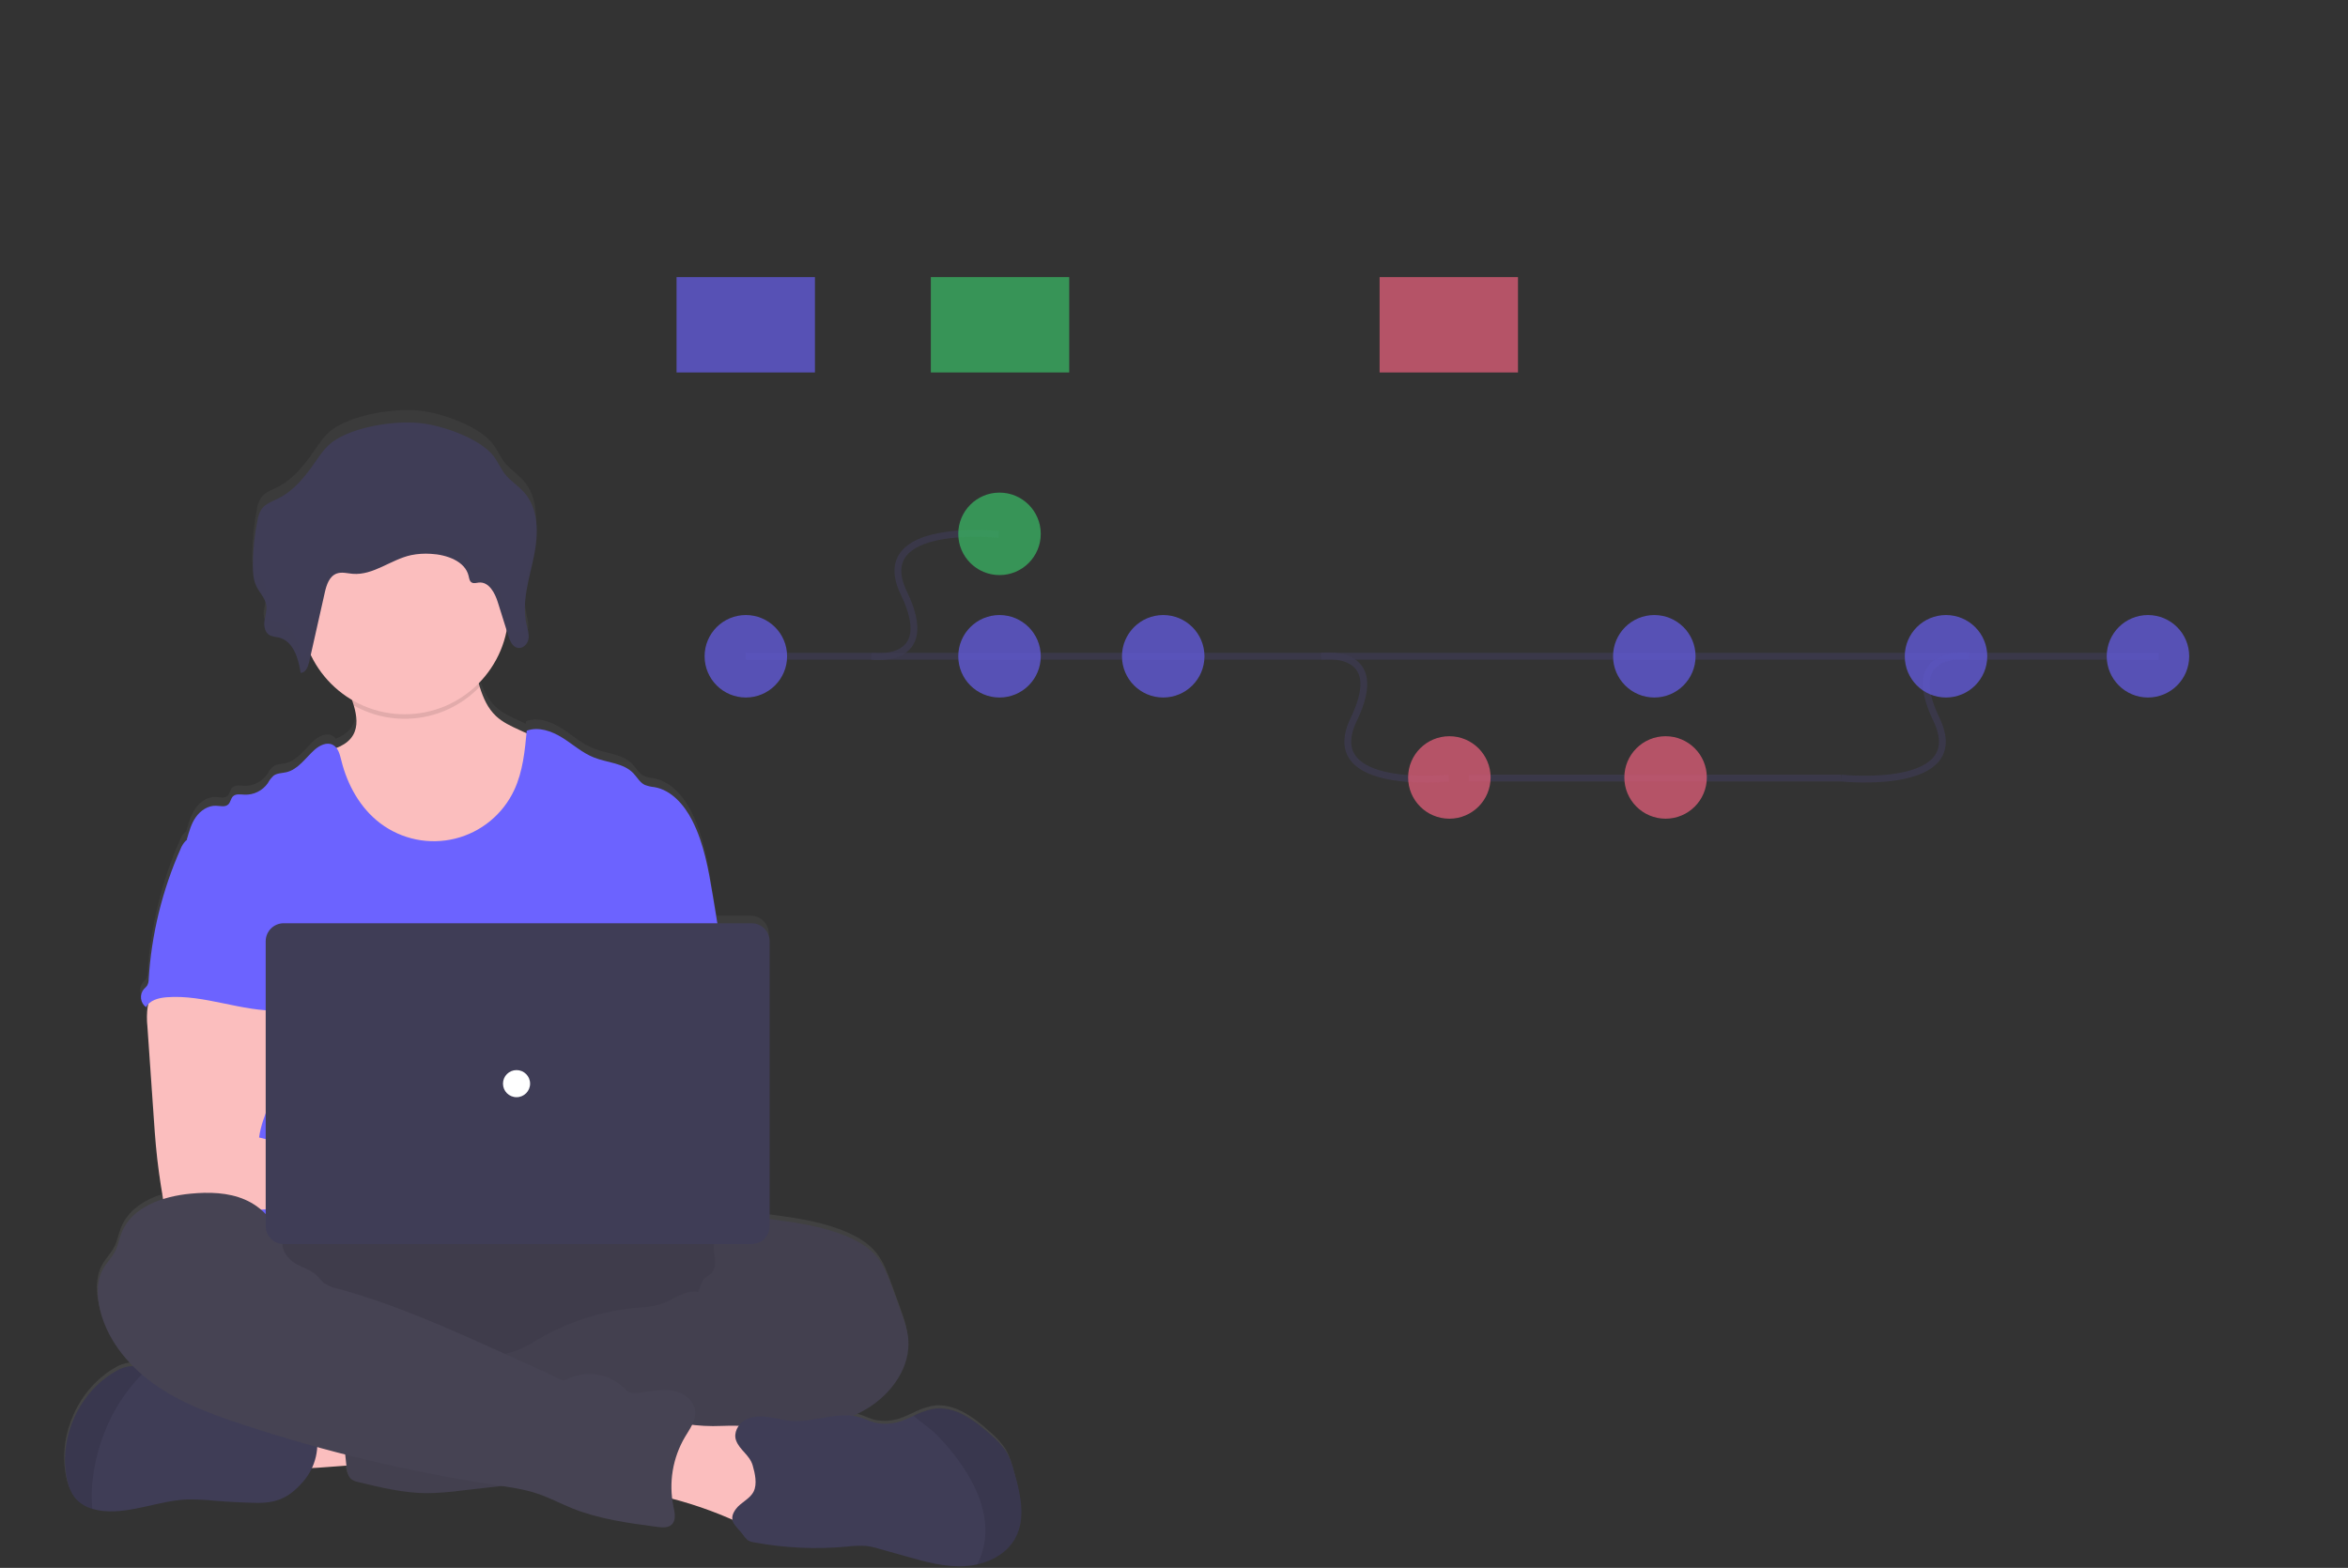 <svg width="1039" height="694" viewBox="0 0 1039 694" fill="none" xmlns="http://www.w3.org/2000/svg">
<rect x="0" y="0" width="1039" height="694" fill="#333333" stroke="none"/>
<g id="undraw_version_control_9bpv 1">
<g clip-path="url(#clip0)">
<g id="man">
<path id="Vector" d="M448.73 651.49C447.73 647.87 446.73 644.21 444.73 641.06C442.875 638.389 440.673 635.978 438.18 633.89C430.93 627.31 422.03 620.63 412.42 622.29C409.448 622.947 406.576 623.997 403.88 625.41C402.48 626.06 401.07 626.71 399.63 627.26C395.576 628.955 391.096 629.346 386.81 628.38C384.61 627.79 382.56 626.73 380.39 626.07C379.36 625.76 378.306 625.533 377.24 625.39C379.337 624.451 381.371 623.379 383.33 622.18C394.11 615.58 402.71 603.65 401.51 590.89C401.1 586.6 399.63 582.49 398.17 578.44L394.33 567.82C392.67 563.22 390.95 558.53 387.92 554.71C384.55 550.45 379.75 547.56 374.79 545.41C364.14 540.78 352.5 539.15 341.01 537.57L340.21 537.46V413.33C340.21 411.208 339.367 409.173 337.867 407.673C336.367 406.173 334.332 405.33 332.21 405.33H317.11C316.443 401.25 315.777 397.177 315.11 393.11C313.21 381.5 311.24 369.68 305.89 359.23C302.39 352.39 296.82 345.86 289.31 344.52C287.834 344.387 286.384 344.05 285 343.52C282.8 342.44 281.6 340.04 279.91 338.27C275.55 333.7 268.46 333.63 262.62 331.27C257.46 329.22 253.24 325.36 248.54 322.39C243.84 319.42 238 317.31 232.8 319.24C232.8 319.62 232.73 320 232.69 320.37L229.35 318.83C225.75 317.16 222.08 315.45 219.19 312.71C215.48 309.21 213.5 304.57 211.96 299.64C211.8 299.13 211.65 298.64 211.49 298.09C217.882 291.569 222.209 283.308 223.93 274.34L224.74 276.97C224.922 277.561 225.136 278.142 225.38 278.71C225.793 279.809 226.482 280.783 227.38 281.54C227.636 281.741 227.919 281.906 228.22 282.03C228.496 282.14 228.785 282.213 229.08 282.25C229.495 282.301 229.916 282.271 230.32 282.16C230.996 281.951 231.617 281.592 232.136 281.111C232.655 280.63 233.06 280.038 233.32 279.38C233.479 278.987 233.597 278.578 233.67 278.16C233.709 277.908 233.732 277.654 233.74 277.4C233.74 277.32 233.74 277.24 233.74 277.16C233.74 277.08 233.74 276.81 233.74 276.64C233.74 276.47 233.74 276.46 233.74 276.36C233.74 276.26 233.74 276.03 233.69 275.86V275.6C233.69 275.4 233.63 275.2 233.59 275.01C233.55 274.82 233.59 274.9 233.59 274.85C233.54 274.6 233.48 274.34 233.43 274.09C233.43 274.03 233.43 273.96 233.43 273.9C233.43 273.84 233.34 273.49 233.29 273.28C233.24 273.07 233.22 273.01 233.19 272.87V272.81C233.09 272.41 233 272.02 232.91 271.62C232.183 268.149 231.998 264.587 232.36 261.06C232.958 255.884 233.914 250.755 235.22 245.71L235.43 244.8C235.51 244.45 235.59 244.1 235.66 243.74C235.82 243.02 235.98 242.3 236.13 241.57L236.49 239.73L236.76 238.09V237.88C237.321 234.164 237.439 230.394 237.11 226.65V226.65C236.65 221.42 235.03 216.47 231.48 212.53C228.97 209.74 225.66 207.68 223.33 204.75C221.15 202.01 219.92 198.63 217.66 195.94C211.42 188.49 195.4 182.75 185.57 181.75C174.31 180.61 156.12 183.49 147.04 190.14C143.68 192.59 141.38 196.14 139.04 199.5C134.74 205.75 129.86 211.99 122.97 215.5C120.37 216.82 117.39 217.82 115.66 220.12C114.631 221.679 113.964 223.449 113.71 225.3C112.385 231.811 111.695 238.436 111.65 245.08V245.08C111.65 245.91 111.65 246.74 111.65 247.58C111.67 250.071 112.201 252.532 113.21 254.81C113.37 255.15 113.55 255.48 113.74 255.81L113.86 256.02C115.069 257.749 116.14 259.571 117.06 261.47C117.289 262.002 117.454 262.559 117.55 263.13C117.721 264.595 117.626 266.079 117.27 267.51V267.51C117.27 267.73 117.18 267.95 117.14 268.17L117.05 268.6C117.05 268.75 117.05 268.9 116.97 269.04C116.89 269.47 116.82 269.9 116.76 270.32C116.608 271.477 116.683 272.652 116.98 273.78C117.117 274.409 117.386 275.001 117.768 275.518C118.151 276.035 118.639 276.465 119.2 276.78C119.77 277.053 120.376 277.242 121 277.34C121.63 277.45 122.27 277.52 122.89 277.66C123.687 277.842 124.457 278.128 125.18 278.51C125.872 278.841 126.521 279.258 127.11 279.75C127.401 280.015 127.679 280.295 127.94 280.59C128.468 281.195 128.943 281.844 129.36 282.53C129.573 282.883 129.773 283.243 129.96 283.61C130.677 285.057 131.249 286.571 131.67 288.13C131.93 289.06 132.15 290 132.34 290.94C132.43 291.36 132.51 291.78 132.58 292.19C132.65 292.6 132.72 293.02 132.78 293.43C133.053 293.414 133.322 293.361 133.58 293.27C135.05 292.74 135.87 291.03 136.33 289.37C136.41 289.09 136.48 288.82 136.54 288.55C136.77 287.55 137.01 286.45 137.24 285.4C141.182 293.771 147.538 300.771 155.49 305.5C155.77 306.33 156.04 307.15 156.28 307.99C157.59 312.52 158.22 317.26 155.95 321.22C154.33 324.03 151.61 325.76 148.57 326.96C148.132 326.376 147.568 325.897 146.92 325.56C144.29 324.24 141.13 325.84 138.92 327.81C134.92 331.43 131.66 336.62 126.4 337.81C124.5 338.25 122.4 338.16 120.82 339.32C119.775 340.303 118.9 341.452 118.23 342.72C117.089 344.359 115.554 345.685 113.766 346.576C111.979 347.467 109.996 347.895 108 347.82C106.17 347.73 104 347.31 102.75 348.65C101.82 349.65 101.75 351.23 100.75 352.18C99.41 353.5 97.21 352.86 95.34 352.78C91.78 352.63 88.47 354.93 86.44 357.88C84.41 360.83 83.44 364.36 82.44 367.88V367.94C82.183 368.127 81.939 368.331 81.71 368.55C80.74 369.583 79.989 370.8 79.5 372.13C71.413 390.542 66.64 410.238 65.4 430.31C65.42 431.288 65.2 432.256 64.76 433.13C64.313 433.701 63.821 434.236 63.29 434.73C62.815 435.312 62.461 435.983 62.25 436.704C62.039 437.425 61.975 438.181 62.062 438.927C62.149 439.673 62.385 440.394 62.755 441.047C63.126 441.701 63.624 442.273 64.22 442.73C64.508 442.208 64.868 441.73 65.29 441.31C65.18 441.77 65.08 442.22 65.01 442.63C64.608 445.547 64.571 448.503 64.9 451.43C65.847 465.323 66.803 479.207 67.77 493.08C68.04 497.01 68.31 500.93 68.67 504.85C69.37 512.437 70.37 519.993 71.67 527.52C71.73 527.86 71.8 528.21 71.89 528.52C63.74 531.11 56.49 535.79 53.44 543.6C52.38 546.3 51.9 549.24 50.6 551.83C49.17 554.67 46.82 556.94 45.26 559.72C42.57 564.5 42.45 570.36 43.43 575.72C45.32 586.17 50.97 595.51 58.43 603.11C58.1 603.11 57.76 603.11 57.43 603.11C54.993 603.38 52.653 604.219 50.6 605.56C34.82 614.78 25.8 634.56 29.09 652.62C29.74 656.15 30.87 659.73 33.23 662.42C35.192 664.558 37.714 666.104 40.51 666.88C42.259 667.406 44.059 667.741 45.88 667.88C58.18 668.88 70.09 663.18 82.42 662.7C86.504 662.635 90.589 662.825 94.65 663.27C100.59 663.763 106.54 664.077 112.5 664.21C122.19 664.44 127.64 661.86 133.82 654.62C135.339 652.819 136.607 650.821 137.59 648.68C142.85 648.38 148.66 647.92 152.86 647.58L152.92 648.16C153.15 650.16 153.5 652.46 155.1 653.72C156 654.341 157.023 654.76 158.1 654.95C168.2 657.43 178.42 659.95 188.82 659.95C193.7 659.851 198.572 659.478 203.41 658.83L221.68 656.72C227.004 657.395 232.258 658.539 237.38 660.14C242.66 661.93 247.59 664.59 252.75 666.7C264.75 671.56 277.65 673.3 290.43 675C292.61 675.29 295.11 675.49 296.72 674C298.8 672 298.11 668.66 297.52 665.86C297.28 664.71 297.1 663.56 296.96 662.4C305.584 664.673 314.022 667.602 322.2 671.16L323.63 671.79C324.05 673.97 326.06 675.71 327.99 678.06C328.624 679.052 329.365 679.971 330.2 680.8C331.154 681.42 332.239 681.81 333.37 681.94C346.861 684.454 360.637 685.076 374.3 683.79C377.096 683.409 379.924 683.312 382.74 683.5C384.809 683.782 386.849 684.24 388.84 684.87L400.41 688.19C408.94 690.63 417.67 693.1 426.52 692.55C428.314 692.437 430.097 692.18 431.85 691.78C438.85 690.16 445.37 686.25 448.73 679.96C453.48 671.41 451.29 660.89 448.73 651.49Z" fill="url(#paint0_linear)"/>
<path id="Vector_2" d="M125.02 649.54C122.91 644.74 120.91 639.22 123.02 634.42C124.397 631.593 126.763 629.37 129.67 628.17C132.546 626.997 135.578 626.249 138.67 625.95C148.374 624.677 158.194 624.543 167.93 625.55C168.64 631.17 167.14 636.87 165.85 642.3C164.68 647.3 164.01 648.04 158.85 648.3C155.51 648.48 125.81 651.31 125.02 649.54Z" fill="#FBBEBE"/>
<path id="Vector_3" d="M214.07 617.16C293.047 617.16 357.07 599.251 357.07 577.16C357.07 555.069 293.047 537.16 214.07 537.16C135.093 537.16 71.07 555.069 71.07 577.16C71.07 599.251 135.093 617.16 214.07 617.16Z" fill="#464353"/>
<path id="Vector_4" opacity="0.1" d="M214.07 617.16C293.047 617.16 357.07 599.251 357.07 577.16C357.07 555.069 293.047 537.16 214.07 537.16C135.093 537.16 71.07 555.069 71.07 577.16C71.07 599.251 135.093 617.16 214.07 617.16Z" fill="black"/>
<path id="Vector_5" d="M239.71 366C234.808 375.472 226.667 382.867 216.77 386.84C210.927 388.969 204.777 390.138 198.56 390.3C191.77 390.61 184.84 390.17 178.46 387.85C169.9 384.75 162.79 378.41 157.46 371.02C152.13 363.63 148.46 355.19 145.27 346.68C143.59 342.25 141.99 337.53 142.78 332.85C147.93 331.68 153.57 329.96 156.23 325.39C158.5 321.47 157.87 316.77 156.56 312.29C156.19 311.02 155.76 309.76 155.33 308.55C154.33 305.65 150.88 300.14 153.33 297.66C154.86 296.09 161.27 295.29 163.48 294.27C170.29 291.13 176.57 286.59 184.05 285.1C190.52 283.81 197.2 285.02 203.66 286.36C204.517 286.485 205.34 286.78 206.08 287.23C206.924 287.941 207.548 288.878 207.88 289.93C209.72 294.41 210.8 299.36 212.28 304.03C213.82 308.92 215.8 313.51 219.51 316.98C222.4 319.69 226.08 321.39 229.68 323.04L238.54 327.1C240.116 327.69 241.545 328.615 242.73 329.81C243.889 331.403 244.581 333.286 244.73 335.25C246.318 345.773 244.562 356.528 239.71 366V366Z" fill="#FBBEBE"/>
<path id="Vector_6" opacity="0.1" d="M212.24 304.03C205.185 311.376 195.891 316.172 185.816 317.667C175.741 319.162 165.454 317.271 156.57 312.29C156.2 311.02 155.77 309.76 155.34 308.55C154.34 305.65 150.89 300.14 153.34 297.66C154.87 296.09 161.28 295.29 163.49 294.27C170.3 291.13 176.58 286.59 184.06 285.1C190.53 283.81 197.21 285.02 203.67 286.36C204.527 286.485 205.35 286.78 206.09 287.23C206.934 287.941 207.558 288.878 207.89 289.93C209.68 294.41 210.76 299.36 212.24 304.03Z" fill="black"/>
<path id="Vector_7" d="M179.07 316.16C204.475 316.16 225.07 295.565 225.07 270.16C225.07 244.755 204.475 224.16 179.07 224.16C153.665 224.16 133.07 244.755 133.07 270.16C133.07 295.565 153.665 316.16 179.07 316.16Z" fill="#FBBEBE"/>
<path id="Vector_8" d="M319.22 419.45L315.44 396.55C313.53 385.06 311.56 373.35 306.22 363C302.71 356.22 297.14 349.76 289.63 348.42C288.151 348.288 286.697 347.952 285.31 347.42C283.11 346.36 281.91 343.98 280.22 342.22C275.86 337.7 268.76 337.63 262.92 335.33C257.76 333.33 253.54 329.48 248.84 326.54C244.14 323.6 238.29 321.54 233.09 323.42C232.25 332.37 231.36 341.52 227.56 349.67C225.087 354.976 221.459 359.662 216.942 363.385C212.424 367.108 207.132 369.775 201.452 371.189C195.771 372.604 189.847 372.731 184.111 371.562C178.375 370.392 172.973 367.956 168.3 364.43C159.39 357.72 153.68 347.37 151.02 336.54C150.37 333.9 149.63 330.87 147.2 329.66C144.57 328.34 141.41 329.94 139.2 331.88C135.2 335.47 131.93 340.61 126.67 341.82C124.77 342.26 122.67 342.17 121.09 343.32C120.04 344.289 119.161 345.428 118.49 346.69C117.339 348.316 115.801 349.631 114.015 350.514C112.229 351.397 110.251 351.822 108.26 351.75C106.43 351.66 104.26 351.24 103.01 352.57C102.08 353.57 102.01 355.13 101.01 356.06C99.66 357.37 97.47 356.73 95.59 356.66C92.03 356.51 88.72 358.79 86.68 361.66C84.64 364.53 83.68 368.08 82.68 371.52C93.61 395.86 103.61 420.23 114.54 444.57C115.052 445.487 115.324 446.519 115.33 447.57C115.111 448.66 114.646 449.686 113.97 450.57C108.61 459.18 108.78 470.01 109.37 480.13C109.96 490.25 110.68 500.94 106.16 510.01C104.93 512.5 103.33 514.78 102.16 517.27C99.42 522.91 98.43 540.95 100.03 547.01H326.11C321.8 535.16 323.44 511.38 324.34 498.8C324.97 490 323.34 481.21 322.64 472.41C321.11 454.44 322.19 437.39 319.22 419.45Z" fill="#6C63FF"/>
<path id="Vector_9" d="M65.36 445.65C64.96 448.544 64.92 451.476 65.24 454.38L68.11 495.65C68.38 499.54 68.65 503.42 69.01 507.3C69.7 514.83 70.73 522.3 72.01 529.76C72.039 530.819 72.487 531.824 73.255 532.553C74.024 533.282 75.051 533.677 76.11 533.65C88.76 536.33 101.83 536.22 114.74 535.49C134.44 534.39 154.11 531.88 173.84 532.31C178.92 532.42 184.84 532.31 187.92 528.31C191 524.31 189.21 517.84 185.19 514.61C181.17 511.38 175.71 510.61 170.55 510.61C163.72 510.54 156.89 511.51 150.08 511.11C143.83 510.74 137.72 509.23 131.66 507.72L114.66 503.49C115.31 498.34 117.27 493.49 119.13 488.6C122.47 479.93 125.59 470.97 125.65 461.68C125.71 452.39 122.21 442.62 114.6 437.3C108.34 432.93 100.28 432.12 92.65 432.3C87.1 432.46 77.51 431.13 72.44 433.3C68.43 435.06 66.11 441.72 65.36 445.65Z" fill="#FBBEBE"/>
<path id="Vector_10" d="M330.79 540.01C334.12 538.74 337.79 539.2 341.36 539.68C352.85 541.25 364.51 542.86 375.16 547.45C380.16 549.59 384.92 552.45 388.3 556.66C391.3 560.45 393.05 565.09 394.71 569.66L398.55 580.18C400.01 584.18 401.49 588.26 401.9 592.51C403.1 605.1 394.49 616.97 383.66 623.51C372.83 630.05 360.08 632.38 347.66 634.82C335.24 637.26 322.77 639.96 310.4 642.82C304.63 644.317 298.777 645.469 292.87 646.27C279.63 647.77 265.79 645.56 253.21 649.94C248.21 651.69 243.3 654.29 238.11 655.5C234.663 656.225 231.177 656.756 227.67 657.09L203.86 659.81C199.018 660.458 194.144 660.832 189.26 660.93C178.86 660.93 168.63 658.47 158.53 656.01C157.456 655.822 156.434 655.409 155.53 654.8C153.93 653.54 153.58 651.31 153.35 649.29C152.33 640.35 151.437 631.4 150.67 622.44C150.43 619.53 150.25 616.38 151.84 613.93C153.84 610.93 157.74 609.99 161.3 609.41C176.396 606.941 191.688 605.879 206.98 606.24C212.79 600.43 222.37 600.4 229.98 597.24C232.78 595.954 235.489 594.481 238.09 592.83C251.703 584.888 266.915 580.081 282.62 578.76C285.696 578.666 288.751 578.23 291.73 577.46C297.62 575.63 302.99 570.65 309.04 571.87C309.79 569.8 310.31 567.03 312.04 565.61C312.9 564.88 313.96 564.39 314.75 563.61C316.42 561.92 316.57 559.26 316.32 556.9C316.07 554.54 315.51 552.12 316.12 549.82C316.374 548.949 316.747 548.118 317.23 547.35C320.23 542.17 324.76 539.51 330.79 540.01Z" fill="#464353"/>
<path id="Vector_11" opacity="0.05" d="M330.79 540.01C334.12 538.74 337.79 539.2 341.36 539.68C352.85 541.25 364.51 542.86 375.16 547.45C380.16 549.59 384.92 552.45 388.3 556.66C391.3 560.45 393.05 565.09 394.71 569.66L398.55 580.18C400.01 584.18 401.49 588.26 401.9 592.51C403.1 605.1 394.49 616.97 383.66 623.51C372.83 630.05 360.08 632.38 347.66 634.82C335.24 637.26 322.77 639.96 310.4 642.82C304.63 644.317 298.777 645.469 292.87 646.27C279.63 647.77 265.79 645.56 253.21 649.94C248.21 651.69 243.3 654.29 238.11 655.5C234.663 656.225 231.177 656.756 227.67 657.09L203.86 659.81C199.018 660.458 194.144 660.832 189.26 660.93C178.86 660.93 168.63 658.47 158.53 656.01C157.456 655.822 156.434 655.409 155.53 654.8C153.93 653.54 153.58 651.31 153.35 649.29C152.33 640.35 151.437 631.4 150.67 622.44C150.43 619.53 150.25 616.38 151.84 613.93C153.84 610.93 157.74 609.99 161.3 609.41C176.396 606.941 191.688 605.879 206.98 606.24C212.79 600.43 222.37 600.4 229.98 597.24C232.78 595.954 235.489 594.481 238.09 592.83C251.703 584.888 266.915 580.081 282.62 578.76C285.696 578.666 288.751 578.23 291.73 577.46C297.62 575.63 302.99 570.65 309.04 571.87C309.79 569.8 310.31 567.03 312.04 565.61C312.9 564.88 313.96 564.39 314.75 563.61C316.42 561.92 316.57 559.26 316.32 556.9C316.07 554.54 315.51 552.12 316.12 549.82C316.374 548.949 316.747 548.118 317.23 547.35C320.23 542.17 324.76 539.51 330.79 540.01Z" fill="black"/>
<path id="Vector_12" d="M134.22 655.72C128.03 662.89 122.58 665.45 112.89 665.22C106.93 665.08 100.977 664.77 95.03 664.29C90.965 663.851 86.878 663.66 82.79 663.72C70.45 664.2 58.54 669.85 46.23 668.86C44.41 668.717 42.61 668.382 40.86 667.86C38.067 667.091 35.544 665.56 33.57 663.44C31.21 660.77 30.08 657.23 29.43 653.73C26.14 635.79 35.16 616.25 50.95 607.12C53.01 605.789 55.352 604.957 57.79 604.69C60.181 604.68 62.544 605.199 64.71 606.21L64.86 606.27C71.275 608.91 77.101 612.798 82 617.71C82.743 618.561 83.63 619.275 84.62 619.82C85.608 620.193 86.654 620.39 87.71 620.4L100.85 621.23C103.076 621.296 105.289 621.602 107.45 622.14C109.832 622.972 112.152 623.974 114.39 625.14C121.46 628.3 129.3 629.14 136.94 630.36C137.676 630.401 138.379 630.682 138.94 631.16C139.245 631.539 139.457 631.984 139.56 632.46C140.634 636.479 140.708 640.699 139.778 644.753C138.847 648.807 136.939 652.572 134.22 655.72V655.72Z" fill="#3F3D56"/>
<path id="Vector_13" opacity="0.1" d="M64.86 606.28C59.762 611.148 55.339 616.677 51.71 622.72C45.886 632.693 42.227 643.78 40.97 655.26C40.493 659.448 40.457 663.674 40.86 667.87C38.067 667.101 35.544 665.57 33.57 663.45C31.21 660.78 30.08 657.24 29.43 653.74C26.14 635.8 35.16 616.26 50.95 607.13C53.01 605.799 55.352 604.967 57.79 604.7C60.181 604.69 62.544 605.209 64.71 606.22L64.86 606.28Z" fill="black"/>
<path id="Vector_14" d="M319.35 631.16C326.7 630.96 334.95 630.59 340.35 635.54C345.5 640.22 346.18 647.94 346.52 654.89L346.91 662.96C347.03 665.42 347.13 667.96 346.14 670.24C344.38 674.24 339.55 676.17 335.14 675.94C330.73 675.71 326.68 673.78 322.65 672.04C311.709 667.327 300.317 663.738 288.65 661.33C289.03 655.75 289.663 650.197 290.55 644.67C291.16 640.84 291.26 634.43 293.82 631.25C296.53 627.89 300.06 629.71 303.74 630.33C308.904 631.118 314.132 631.396 319.35 631.16V631.16Z" fill="#FBBEBE"/>
<path id="Vector_15" d="M125.11 550.07C125.11 551.07 123.54 550.07 123.4 549C122.3 540.91 115.88 534.24 108.4 531C100.92 527.76 92.4 527.59 84.3 528.36C72.05 529.52 58.3 534.21 53.82 545.66C52.76 548.34 52.28 551.24 50.98 553.81C49.54 556.63 47.19 558.88 45.63 561.62C42.94 566.36 42.83 572.17 43.8 577.53C46.41 591.83 56.19 604.06 68.04 612.53C79.89 621 93.74 626.06 107.55 630.62C144.067 642.663 181.532 651.612 219.55 657.37C225.71 658.3 231.93 659.16 237.83 661.14C243.11 662.91 248.05 665.56 253.21 667.64C265.21 672.46 278.12 674.18 290.91 675.87C293.09 676.15 295.59 676.35 297.2 674.87C299.28 672.94 298.59 669.58 298 666.81C295.829 656.278 297.65 645.315 303.11 636.05C305.25 632.45 308.03 628.76 307.63 624.59C307.15 619.73 302.31 616.29 297.49 615.51C292.67 614.73 287.77 615.88 282.93 616.51C281.26 616.73 279.44 616.87 277.98 616.02C277.261 615.534 276.608 614.956 276.04 614.3C272.706 611.084 268.438 609.006 263.85 608.364C259.262 607.723 254.588 608.551 250.5 610.73C248.71 611.73 246 609.5 244.14 608.66L223.11 599.14C198.95 588.21 174.67 577.23 149.11 570.31C147.071 569.909 145.132 569.103 143.41 567.94C142.14 566.94 141.23 565.58 140.06 564.47C137.51 562.06 133.96 561.1 130.9 559.39C127.84 557.68 124.41 553.5 125.11 550.07Z" fill="#464353"/>
<path id="Vector_16" d="M449.32 680.76C445.96 686.99 439.44 690.87 432.44 692.47C430.683 692.866 428.898 693.121 427.1 693.23C418.25 693.78 409.51 691.33 400.98 688.91L389.4 685.65C387.409 685.023 385.368 684.568 383.3 684.29C380.484 684.102 377.656 684.199 374.86 684.58C361.174 685.853 347.377 685.234 333.86 682.74C332.729 682.618 331.643 682.231 330.69 681.61C329.855 680.792 329.114 679.883 328.48 678.9C325.33 675.11 321.94 672.9 325.67 667.9C327.82 665 331.81 663.55 333.48 660.22C335.15 656.89 334.08 652.16 333.09 648.72C331.74 643.97 327.3 641.92 325.71 637.56C324.52 634.27 326.52 630.45 329.53 628.66C332.54 626.87 336.26 626.73 339.73 627.19C343.2 627.65 346.6 628.63 350.09 628.9C360.35 629.72 370.84 624.43 380.69 627.41C382.86 628.07 384.91 629.12 387.11 629.7C391.399 630.659 395.879 630.272 399.94 628.59C401.38 628.05 402.79 627.4 404.19 626.76C406.89 625.354 409.765 624.315 412.74 623.67C422.35 622.02 431.26 628.67 438.51 635.16C440.999 637.226 443.201 639.613 445.06 642.26C447.06 645.38 448.12 649.01 449.06 652.59C451.71 661.84 453.9 672.26 449.32 680.76Z" fill="#3F3D56"/>
<path id="Vector_17" opacity="0.1" d="M449.32 680.76C445.96 686.99 439.44 690.87 432.44 692.47C435.163 687.18 436.39 681.246 435.99 675.31C435.39 665.8 431.21 656.84 425.88 648.94C422.601 644.077 418.871 639.534 414.74 635.37C411.56 632.17 407.65 629.63 404.23 626.7C406.93 625.294 409.805 624.255 412.78 623.61C422.39 621.96 431.3 628.61 438.55 635.1C441.039 637.166 443.241 639.553 445.1 642.2C447.1 645.32 448.16 648.95 449.1 652.53C451.71 661.84 453.9 672.26 449.32 680.76Z" fill="black"/>
<path id="Vector_18" d="M82.11 372.26C81.136 373.28 80.38 374.488 79.89 375.81C71.807 394.027 67.032 413.539 65.79 433.43C65.812 434.4 65.588 435.36 65.14 436.22C64.698 436.792 64.206 437.325 63.67 437.81C63.183 438.387 62.82 439.058 62.603 439.781C62.385 440.504 62.319 441.264 62.407 442.014C62.495 442.763 62.736 443.487 63.115 444.14C63.494 444.793 64.003 445.361 64.61 445.81C66.26 442.7 70.21 441.69 73.72 441.42C90.53 440.09 106.95 447.91 123.81 447.32C122.62 443.21 120.91 439.26 119.94 435.1C115.65 416.63 126.35 396.52 119.79 378.73C118.48 375.17 116.29 371.67 112.84 370.11C111.412 369.533 109.917 369.137 108.39 368.93C104.13 368.16 95.65 364.87 91.53 366.19C90.01 366.68 89.41 368.11 88.15 368.97C86.24 370.2 83.7 370.65 82.11 372.26Z" fill="#6C63FF"/>
<path id="Vector_19" d="M332.6 408.66H125.54C121.138 408.66 117.57 412.228 117.57 416.63V542.69C117.57 547.092 121.138 550.66 125.54 550.66H332.6C337.002 550.66 340.57 547.092 340.57 542.69V416.63C340.57 412.228 337.002 408.66 332.6 408.66Z" fill="#3F3D56"/>
<path id="Vector_20" d="M228.57 485.66C231.884 485.66 234.57 482.974 234.57 479.66C234.57 476.346 231.884 473.66 228.57 473.66C225.256 473.66 222.57 476.346 222.57 479.66C222.57 482.974 225.256 485.66 228.57 485.66Z" fill="white"/>
<path id="Vector_21" d="M147.29 195.5C143.93 197.93 141.63 201.42 139.29 204.77C134.98 210.96 130.1 217.14 123.21 220.59C120.6 221.9 117.62 222.89 115.89 225.17C114.863 226.712 114.197 228.465 113.94 230.3C112.62 236.751 111.93 243.315 111.88 249.9C111.88 253.18 112.02 256.56 113.47 259.54C114.84 262.34 117.31 264.71 117.82 267.76C118.21 270.14 117.33 272.51 117.02 274.9C116.71 277.29 117.25 280.12 119.46 281.26C120.651 281.708 121.894 282 123.16 282.13C129.81 283.61 132.04 291.41 133.05 297.86C135.31 297.73 136.33 295.14 136.8 293.03L143.73 262.22C144.48 258.88 145.73 255.01 149.06 253.84C151.29 253.07 153.73 253.79 156.06 253.99C165.21 254.74 172.95 247.67 181.9 245.72C184.765 245.142 187.694 244.947 190.61 245.14C197.67 245.49 205.88 248.39 207.38 254.98C207.63 256.05 207.78 257.33 208.78 257.86C209.78 258.39 210.83 257.94 211.88 257.86C216.36 257.41 219 262.45 220.29 266.57L224.99 281.57C225.69 283.84 226.87 286.51 229.33 286.8C231.6 287.08 233.53 284.93 233.87 282.8C234.21 280.67 233.47 278.46 232.98 276.32C230.77 266.47 234.15 256.39 236.21 246.52C238.27 236.65 238.64 225.31 231.73 217.71C229.22 214.96 225.92 212.91 223.58 210.01C221.4 207.29 220.17 203.95 217.91 201.28C211.66 193.91 195.63 188.22 185.8 187.28C174.57 186.06 156.37 188.91 147.29 195.5Z" fill="#3F3D56"/>
<g id="Group" opacity="0.1">
<path id="Vector_22" opacity="0.1" d="M229.37 279.8C226.91 279.5 225.73 276.8 225.03 274.57C223.463 269.563 221.897 264.563 220.33 259.57C219.04 255.44 216.4 250.4 211.92 250.86C210.87 250.97 209.74 251.38 208.82 250.86C207.9 250.34 207.67 249.05 207.42 247.98C205.92 241.38 197.71 238.49 190.65 238.14C187.734 237.949 184.806 238.14 181.94 238.71C172.99 240.71 165.25 247.71 156.1 246.98C153.74 246.79 151.3 246.07 149.1 246.84C145.73 248 144.52 251.84 143.77 255.22L136.84 286.02C136.37 288.14 135.35 290.73 133.09 290.85C132.09 284.41 129.85 276.61 123.2 275.13C121.936 274.991 120.694 274.699 119.5 274.26C118.63 273.785 117.949 273.026 117.57 272.11C117.39 273.04 117.18 273.97 117.06 274.9C116.76 277.28 117.29 280.12 119.5 281.26C120.691 281.708 121.934 282 123.2 282.13C129.85 283.61 132.08 291.41 133.09 297.86C135.35 297.73 136.37 295.14 136.84 293.03L143.77 262.22C144.52 258.88 145.77 255.01 149.1 253.84C151.33 253.07 153.77 253.79 156.1 253.99C165.25 254.74 172.99 247.67 181.94 245.72C184.805 245.142 187.734 244.947 190.65 245.14C197.71 245.49 205.92 248.39 207.42 254.98C207.67 256.05 207.82 257.33 208.82 257.86C209.82 258.39 210.87 257.94 211.92 257.86C216.4 257.41 219.04 262.45 220.33 266.57C221.89 271.577 223.457 276.577 225.03 281.57C225.73 283.84 226.91 286.51 229.37 286.8C231.64 287.08 233.57 284.93 233.91 282.8C234.064 281.008 233.86 279.203 233.31 277.49C232.953 278.22 232.389 278.828 231.688 279.239C230.988 279.65 230.181 279.845 229.37 279.8V279.8Z" fill="black"/>
<path id="Vector_23" opacity="0.1" d="M117.83 260.76C117.32 257.71 114.83 255.34 113.48 252.54C112.612 250.651 112.11 248.616 112 246.54C112 247.66 111.9 248.78 111.89 249.91C111.89 253.19 112.03 256.57 113.48 259.55C114.59 261.82 116.42 263.82 117.34 266.13C117.825 264.384 117.991 262.565 117.83 260.76V260.76Z" fill="black"/>
<path id="Vector_24" opacity="0.1" d="M236.25 239.48C234.43 248.2 231.59 257.08 232.47 265.82C233.04 259.37 234.92 252.88 236.25 246.48C237.359 241.62 237.75 236.623 237.41 231.65C237.193 234.282 236.805 236.898 236.25 239.48Z" fill="black"/>
</g>
</g>
<g id="Group_2" opacity="0.8">
<path id="Vector_25" opacity="0.8" d="M330.04 290.49H955.1" stroke="#3F3D56" stroke-width="3" stroke-miterlimit="10"/>
<path id="Vector_26" opacity="0.8" d="M330.04 308.74C340.119 308.74 348.29 300.569 348.29 290.49C348.29 280.411 340.119 272.24 330.04 272.24C319.961 272.24 311.79 280.411 311.79 290.49C311.79 300.569 319.961 308.74 330.04 308.74Z" fill="#6C63FF"/>
<g id="green-circle">
<path id="Vector_27" opacity="0.8" d="M385.57 290.48C385.57 290.48 415.46 294.63 399.98 262.56C384.5 230.49 441.98 236.56 441.98 236.56" stroke="#3F3D56" stroke-width="3" stroke-miterlimit="10"/>
<path id="Vector_28" opacity="0.8" d="M442.29 254.55C452.369 254.55 460.54 246.379 460.54 236.3C460.54 226.221 452.369 218.05 442.29 218.05C432.211 218.05 424.04 226.221 424.04 236.3C424.04 246.379 432.211 254.55 442.29 254.55Z" fill="#3ACC6C"/>
</g>
<path id="Vector_29" opacity="0.8" d="M442.29 308.74C452.369 308.74 460.54 300.569 460.54 290.49C460.54 280.411 452.369 272.24 442.29 272.24C432.211 272.24 424.04 280.411 424.04 290.49C424.04 300.569 432.211 308.74 442.29 308.74Z" fill="#6C63FF"/>
<path id="Vector_30" opacity="0.8" d="M514.73 308.74C524.809 308.74 532.98 300.569 532.98 290.49C532.98 280.411 524.809 272.24 514.73 272.24C504.651 272.24 496.48 280.411 496.48 290.49C496.48 300.569 504.651 308.74 514.73 308.74Z" fill="#6C63FF"/>
<g id="pink-circles">
<path id="Vector_31" opacity="0.8" d="M584.64 290.48C584.64 290.48 614.53 286.34 599.05 318.41C583.57 350.48 641.05 344.41 641.05 344.41" stroke="#3F3D56" stroke-width="3" stroke-miterlimit="10"/>
<path id="Vector_32" opacity="0.8" d="M871.27 290.48C871.27 290.48 841.37 286.34 856.86 318.41C872.35 350.48 814.86 344.41 814.86 344.41" stroke="#3F3D56" stroke-width="3" stroke-miterlimit="10"/>
<path id="Vector_33" opacity="0.8" d="M814.86 344.4H649.93" stroke="#3F3D56" stroke-width="3" stroke-miterlimit="10"/>
<path id="Vector_34" opacity="0.8" d="M641.35 362.38C651.429 362.38 659.6 354.209 659.6 344.13C659.6 334.051 651.429 325.88 641.35 325.88C631.271 325.88 623.1 334.051 623.1 344.13C623.1 354.209 631.271 362.38 641.35 362.38Z" fill="#FF6584"/>
<path id="Vector_35" opacity="0.8" d="M737.03 362.38C747.109 362.38 755.28 354.209 755.28 344.13C755.28 334.051 747.109 325.88 737.03 325.88C726.951 325.88 718.78 334.051 718.78 344.13C718.78 354.209 726.951 362.38 737.03 362.38Z" fill="#FF6584"/>
</g>
<path id="Vector_36" opacity="0.8" d="M732.04 308.74C742.119 308.74 750.29 300.569 750.29 290.49C750.29 280.411 742.119 272.24 732.04 272.24C721.961 272.24 713.79 280.411 713.79 290.49C713.79 300.569 721.961 308.74 732.04 308.74Z" fill="#6C63FF"/>
<path id="Vector_37" opacity="0.8" d="M950.48 308.74C960.559 308.74 968.73 300.569 968.73 290.49C968.73 280.411 960.559 272.24 950.48 272.24C940.401 272.24 932.23 280.411 932.23 290.49C932.23 300.569 940.401 308.74 950.48 308.74Z" fill="#6C63FF"/>
<path id="Vector_38" opacity="0.8" d="M861.12 308.74C871.199 308.74 879.37 300.569 879.37 290.49C879.37 280.411 871.199 272.24 861.12 272.24C851.041 272.24 842.87 280.411 842.87 290.49C842.87 300.569 851.041 308.74 861.12 308.74Z" fill="#6C63FF"/>
<path id="Vector_39" opacity="0.8" d="M360.61 122.66H299.38V164.86H360.61V122.66Z" fill="#6C63FF"/>
<path id="Vector_40" opacity="0.8" d="M473.13 122.66H411.9V164.86H473.13V122.66Z" fill="#3ACC6C"/>
<path id="Vector_41" opacity="0.8" d="M671.71 122.66H610.48V164.86H671.71V122.66Z" fill="#FF6584"/>
</g>
</g>
</g>
<defs>
<linearGradient id="paint0_linear" x1="240.07" y1="692.66" x2="240.07" y2="181.46" gradientUnits="userSpaceOnUse">
<stop stop-color="#808080" stop-opacity="0.25"/>
<stop offset="0.54" stop-color="#808080" stop-opacity="0.12"/>
<stop offset="1" stop-color="#808080" stop-opacity="0.1"/>
</linearGradient>
<clipPath id="clip0">
<rect width="1038.23" height="693.31" fill="white"/>
</clipPath>
</defs>
</svg>
